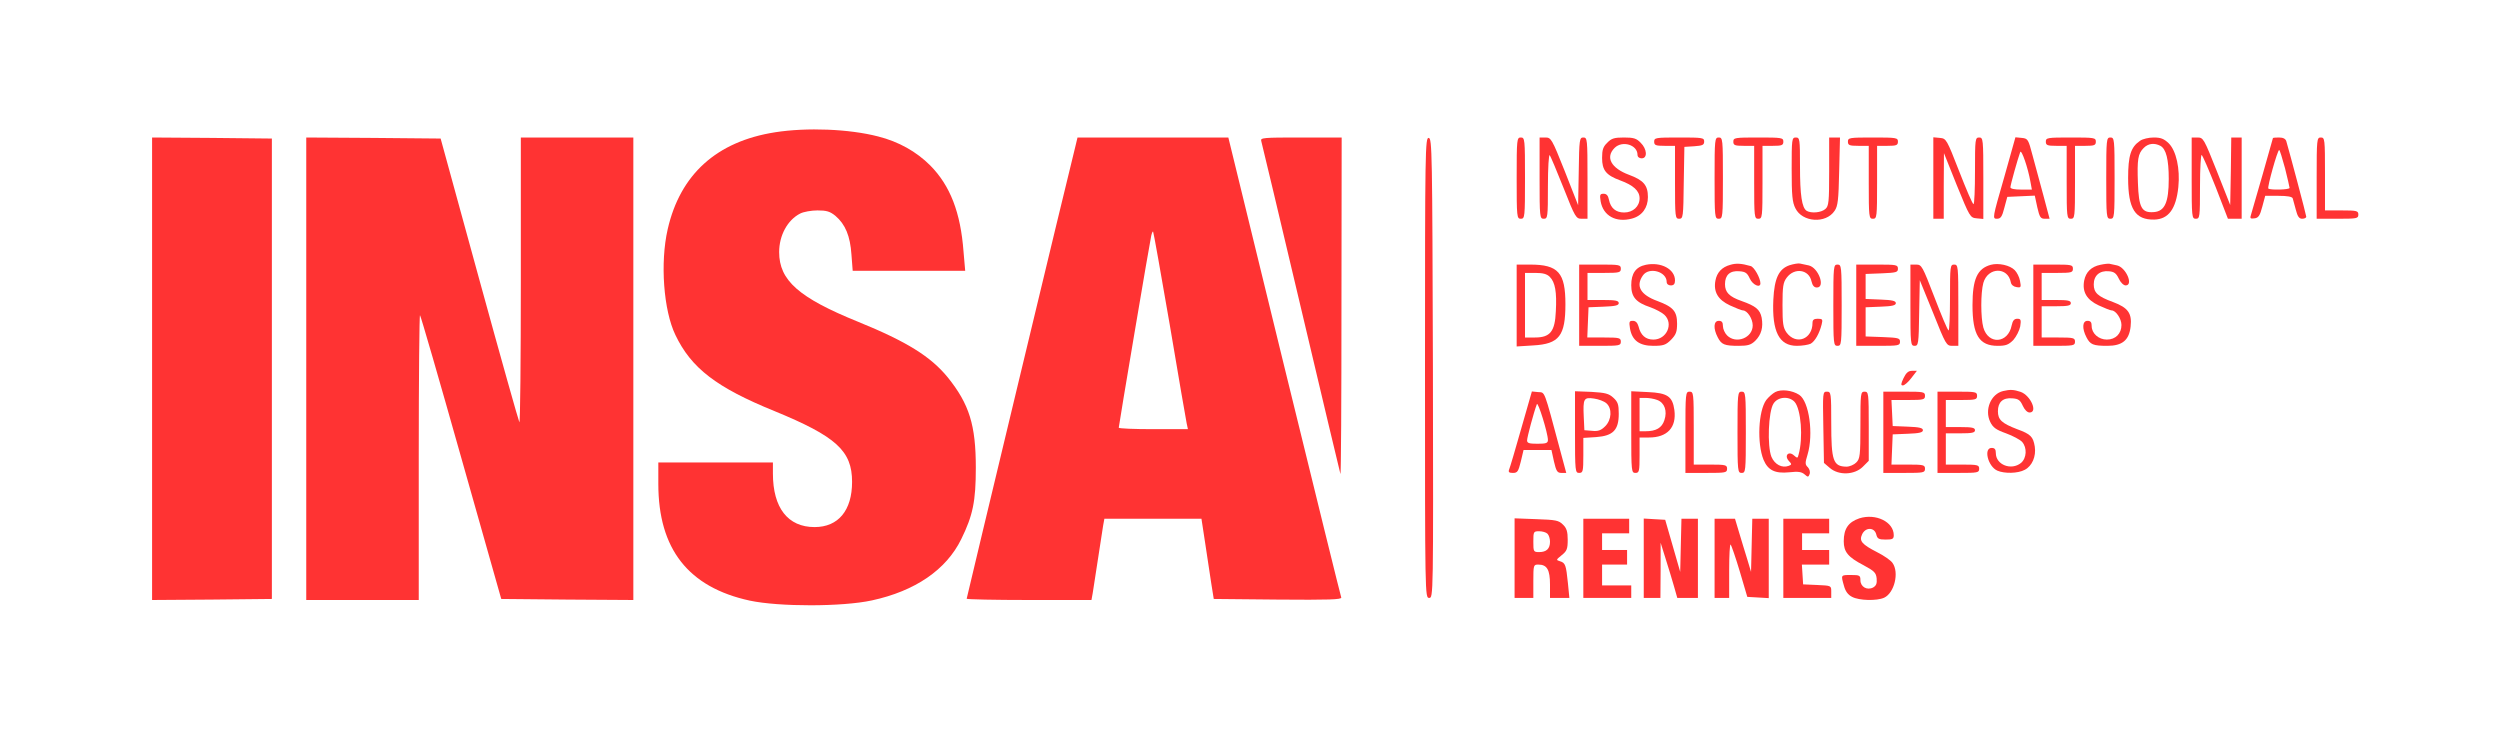 <?xml version="1.0" standalone="no"?>
<!DOCTYPE svg PUBLIC "-//W3C//DTD SVG 20010904//EN"
 "http://www.w3.org/TR/2001/REC-SVG-20010904/DTD/svg10.dtd">
<svg version="1.0" xmlns="http://www.w3.org/2000/svg"
 width="1200pt" height="355pt" viewBox="0 0 1200 355"
 preserveAspectRatio="xMidYMid meet">

<g transform="translate(0,355) scale(0.1,-0.1)"
fill="#ff3333" stroke="none">
<path d="M3720 2915 c-280 -44 -455 -202 -515 -465 -37 -161 -20 -390 37 -508
76 -159 197 -252 475 -365 297 -122 373 -191 373 -340 0 -137 -66 -217 -180
-217 -128 0 -200 92 -200 257 l0 53 -275 0 -275 0 0 -103 c0 -312 144 -496
439 -560 141 -30 444 -30 586 1 208 45 357 147 429 294 56 114 70 182 70 343
0 204 -31 305 -135 434 -82 100 -196 171 -429 266 -286 116 -380 199 -380 335
0 80 40 154 101 185 15 8 53 15 83 15 44 0 60 -5 86 -26 48 -41 71 -97 77
-186 l6 -78 270 0 270 0 -8 92 c-14 188 -64 317 -160 414 -66 66 -151 114
-250 139 -139 36 -342 44 -495 20z"/>
<path d="M730 1780 l0 -1110 288 2 287 3 0 1105 0 1105 -287 3 -288 2 0 -1110z"/>
<path d="M1470 1780 l0 -1110 270 0 270 0 0 687 c0 377 3 683 6 680 4 -4 93
-312 198 -684 l192 -678 317 -3 317 -2 0 1110 0 1110 -270 0 -270 0 0 -687 c0
-377 -3 -683 -7 -680 -3 4 -90 312 -192 684 l-186 678 -323 3 -322 2 0 -1110z"/>
<path d="M5162 2848 c-30 -117 -522 -2167 -522 -2172 0 -3 135 -6 300 -6 l299
0 6 33 c3 17 14 91 25 162 11 72 22 145 25 162 l6 33 233 0 233 0 18 -118 c10
-64 23 -151 29 -192 l12 -75 308 -3 c245 -2 307 0 304 10 -3 7 -126 507 -274
1111 l-268 1097 -362 0 -362 0 -10 -42z m453 -858 c41 -245 78 -457 81 -472
l6 -28 -166 0 c-91 0 -166 3 -166 7 0 10 149 893 156 922 3 13 7 22 9 19 2 -2
38 -204 80 -448z"/>
<path d="M6054 2873 c3 -10 89 -371 191 -803 102 -432 187 -789 189 -795 3 -5
5 356 5 803 l1 812 -196 0 c-181 0 -195 -1 -190 -17z"/>
<path d="M6840 1786 c0 -1100 0 -1106 20 -1106 20 0 20 5 18 1102 -3 1041 -4
1103 -20 1106 -17 3 -18 -55 -18 -1102z"/>
<path d="M7280 2695 c0 -188 1 -195 20 -195 19 0 20 7 20 195 0 188 -1 195
-20 195 -19 0 -20 -7 -20 -195z"/>
<path d="M7390 2695 c0 -188 1 -195 20 -195 19 0 20 7 20 157 0 88 4 153 9
148 4 -6 34 -76 66 -157 56 -142 60 -148 87 -148 l28 0 0 195 c0 188 -1 195
-20 195 -18 0 -20 -8 -22 -162 l-3 -163 -64 163 c-62 156 -66 162 -93 162
l-28 0 0 -195z"/>
<path d="M7715 2865 c-20 -19 -25 -34 -25 -73 0 -59 19 -83 87 -108 63 -23 93
-50 93 -86 0 -39 -32 -68 -74 -68 -40 0 -65 21 -73 61 -4 20 -11 29 -26 29
-17 0 -19 -5 -14 -36 12 -70 74 -104 151 -83 48 13 76 52 76 103 0 57 -21 81
-91 107 -86 32 -114 84 -69 129 37 37 110 15 110 -33 0 -10 8 -17 20 -17 29 0
26 45 -5 75 -20 21 -34 25 -80 25 -46 0 -60 -4 -80 -25z"/>
<path d="M7940 2870 c0 -17 7 -20 50 -20 l50 0 0 -175 c0 -168 1 -175 20 -175
19 0 20 8 22 173 l3 172 48 3 c39 3 47 6 47 23 0 18 -8 19 -120 19 -113 0
-120 -1 -120 -20z"/>
<path d="M8230 2695 c0 -188 1 -195 20 -195 19 0 20 7 20 195 0 188 -1 195
-20 195 -19 0 -20 -7 -20 -195z"/>
<path d="M8320 2870 c0 -17 7 -20 50 -20 l50 0 0 -175 c0 -168 1 -175 20 -175
19 0 20 7 20 175 l0 175 50 0 c43 0 50 3 50 20 0 19 -7 20 -120 20 -113 0
-120 -1 -120 -20z"/>
<path d="M8600 2738 c0 -126 3 -159 18 -188 33 -67 146 -75 188 -12 16 23 19
52 22 190 l4 162 -26 0 -26 0 0 -163 c0 -146 -2 -166 -18 -180 -20 -18 -68
-22 -90 -9 -23 15 -32 75 -32 214 0 131 -1 138 -20 138 -19 0 -20 -7 -20 -152z"/>
<path d="M8870 2870 c0 -17 7 -20 50 -20 l50 0 0 -175 c0 -168 1 -175 20 -175
19 0 20 7 20 175 l0 175 50 0 c43 0 50 3 50 20 0 19 -7 20 -120 20 -113 0
-120 -1 -120 -20z"/>
<path d="M9280 2696 l0 -196 25 0 25 0 0 158 1 157 62 -155 c62 -152 64 -155
95 -158 l32 -3 0 195 c0 189 -1 196 -20 196 -19 0 -20 -7 -20 -160 0 -88 -3
-160 -7 -160 -5 0 -35 71 -69 158 -60 154 -62 157 -92 160 l-32 3 0 -195z"/>
<path d="M9619 2695 c-55 -191 -56 -195 -34 -195 18 0 25 9 36 53 l14 52 66 3
66 3 12 -56 c11 -48 16 -55 36 -55 l23 0 -30 113 c-17 61 -40 148 -52 192 -20
76 -22 80 -51 83 l-31 3 -55 -196z m127 -17 l7 -38 -52 0 c-31 0 -51 4 -51 11
0 12 36 139 47 169 6 16 38 -78 49 -142z"/>
<path d="M9820 2870 c0 -17 7 -20 50 -20 l50 0 0 -175 c0 -168 1 -175 20 -175
19 0 20 7 20 175 l0 175 50 0 c43 0 50 3 50 20 0 19 -7 20 -120 20 -113 0
-120 -1 -120 -20z"/>
<path d="M10110 2695 c0 -188 1 -195 20 -195 19 0 20 7 20 195 0 188 -1 195
-20 195 -19 0 -20 -7 -20 -195z"/>
<path d="M10272 2874 c-44 -30 -57 -71 -57 -179 0 -148 34 -201 126 -199 68 2
104 51 115 156 9 88 -10 174 -46 210 -23 22 -38 28 -72 28 -24 0 -54 -7 -66
-16z m98 -24 c27 -15 40 -64 40 -159 0 -112 -19 -155 -71 -159 -59 -5 -73 21
-77 140 -4 113 0 140 28 168 22 22 51 25 80 10z"/>
<path d="M10520 2695 c0 -188 1 -195 20 -195 19 0 20 7 20 156 0 85 4 153 8
150 5 -3 35 -73 68 -156 l58 -150 33 0 33 0 0 195 0 195 -25 0 -25 0 -2 -162
-3 -162 -64 162 c-62 156 -65 162 -93 162 l-28 0 0 -195z"/>
<path d="M10910 2887 c0 -3 -96 -338 -105 -367 -6 -18 -4 -21 17 -18 18 2 26
13 37 56 l14 52 64 0 c42 0 65 -4 68 -12 2 -7 9 -32 15 -55 8 -32 16 -43 30
-43 11 0 20 4 20 10 0 8 -80 309 -96 363 -4 11 -15 17 -35 17 -16 0 -29 -1
-29 -3z m58 -144 c12 -49 22 -91 22 -95 0 -9 -94 -11 -102 -3 -6 6 44 185 52
185 3 0 15 -39 28 -87z"/>
<path d="M11120 2695 l0 -195 100 0 c93 0 100 1 100 20 0 18 -7 20 -80 20
l-80 0 0 175 c0 168 -1 175 -20 175 -19 0 -20 -7 -20 -195z"/>
<path d="M7900 2279 c-48 -10 -70 -41 -70 -98 0 -57 23 -83 92 -106 25 -9 55
-25 67 -36 45 -42 12 -119 -53 -119 -37 0 -61 21 -71 63 -5 18 -14 27 -27 27
-18 0 -19 -4 -14 -37 10 -57 45 -83 112 -83 48 0 60 4 85 29 24 25 29 38 29
78 0 59 -19 80 -94 108 -82 30 -106 72 -70 123 29 42 114 19 114 -31 0 -10 8
-17 20 -17 14 0 20 7 20 24 0 54 -67 90 -140 75z"/>
<path d="M8306 2279 c-41 -11 -65 -37 -72 -76 -10 -54 12 -92 70 -119 28 -13
56 -24 62 -24 21 0 47 -40 47 -72 0 -60 -80 -91 -123 -48 -11 11 -20 31 -20
45 0 18 -5 25 -20 25 -25 0 -27 -37 -5 -79 18 -35 32 -41 101 -41 45 0 59 5
79 24 30 30 39 65 31 111 -8 39 -28 56 -96 80 -60 21 -80 42 -80 81 0 44 24
66 69 62 30 -2 38 -9 50 -35 14 -31 51 -47 51 -23 0 25 -30 79 -47 83 -45 13
-70 14 -97 6z"/>
<path d="M8590 2277 c-52 -18 -73 -63 -78 -166 -7 -153 28 -221 113 -221 26 0
55 5 66 10 21 12 42 49 53 93 6 24 4 27 -19 27 -18 0 -25 -5 -25 -20 0 -78
-78 -108 -124 -47 -17 24 -20 42 -20 132 0 90 3 109 20 132 37 50 107 40 119
-17 5 -21 13 -30 26 -30 42 0 8 95 -39 106 -15 3 -34 7 -42 9 -8 2 -31 -2 -50
-8z"/>
<path d="M9556 2279 c-65 -18 -88 -68 -88 -194 0 -143 32 -195 121 -195 39 0
52 5 75 28 14 16 29 45 33 65 5 32 3 37 -14 37 -15 0 -22 -9 -27 -32 -17 -87
-112 -94 -136 -10 -13 48 -13 166 0 214 22 77 118 78 132 3 2 -12 13 -21 27
-23 22 -4 23 -1 17 30 -3 18 -15 41 -25 51 -23 24 -78 36 -115 26z"/>
<path d="M10082 2279 c-44 -9 -70 -35 -78 -76 -10 -54 12 -92 70 -119 28 -13
56 -24 62 -24 20 0 47 -40 47 -70 0 -41 -28 -70 -70 -70 -40 0 -73 30 -73 65
0 18 -5 25 -20 25 -25 0 -27 -37 -5 -79 18 -35 32 -41 100 -41 72 0 105 27
112 93 7 63 -12 90 -84 117 -74 27 -93 45 -93 85 0 42 28 67 72 63 26 -2 36
-10 48 -35 8 -18 23 -33 33 -33 39 0 2 86 -41 96 -15 3 -31 7 -37 8 -5 1 -25
-1 -43 -5z"/>
<path d="M7280 2084 l0 -197 80 5 c124 7 154 46 154 198 0 151 -34 190 -169
190 l-65 0 0 -196z m159 137 c26 -26 34 -73 29 -165 -4 -97 -27 -126 -100
-126 l-48 0 0 155 0 155 50 0 c36 0 55 -5 69 -19z"/>
<path d="M7580 2085 l0 -195 100 0 c93 0 100 1 100 20 0 18 -7 20 -80 20 l-81
0 3 73 3 72 73 3 c55 2 72 6 72 17 0 12 -16 15 -75 15 l-75 0 0 65 0 65 80 0
c73 0 80 2 80 20 0 19 -7 20 -100 20 l-100 0 0 -195z"/>
<path d="M8800 2085 c0 -188 1 -195 20 -195 19 0 20 7 20 195 0 188 -1 195
-20 195 -19 0 -20 -7 -20 -195z"/>
<path d="M8910 2085 l0 -195 105 0 c98 0 105 1 105 20 0 17 -8 19 -82 22 l-83
3 0 70 0 70 73 3 c54 2 72 6 72 17 0 11 -18 15 -72 17 l-73 3 0 60 0 60 78 3
c69 3 77 5 77 22 0 19 -7 20 -100 20 l-100 0 0 -195z"/>
<path d="M9170 2085 c0 -187 1 -195 20 -195 18 0 20 8 22 158 l3 157 64 -157
c61 -153 64 -158 92 -158 l29 0 0 195 c0 188 -1 195 -20 195 -19 0 -20 -7 -20
-161 0 -88 -3 -158 -7 -155 -5 2 -35 74 -68 160 -57 148 -61 156 -87 156 l-28
0 0 -195z"/>
<path d="M9760 2085 l0 -195 100 0 c93 0 100 1 100 20 0 18 -7 20 -80 20 l-80
0 0 75 0 75 70 0 c56 0 70 3 70 15 0 12 -14 15 -70 15 l-70 0 0 65 0 65 75 0
c68 0 75 2 75 20 0 19 -7 20 -95 20 l-95 0 0 -195z"/>
<path d="M9137 1735 c-13 -28 -14 -35 -3 -35 7 0 26 16 40 35 l27 35 -24 0
c-17 0 -28 -10 -40 -35z"/>
<path d="M8521 1668 c-13 -7 -32 -24 -43 -38 -38 -52 -45 -208 -13 -287 21
-50 55 -67 123 -60 44 5 60 2 74 -10 16 -14 18 -14 24 1 4 10 0 24 -8 33 -14
13 -14 21 -2 60 30 99 8 257 -40 288 -34 22 -87 28 -115 13z m93 -47 c31 -35
42 -173 19 -254 -4 -17 -6 -17 -22 -3 -25 23 -48 0 -25 -26 15 -16 15 -18 0
-24 -32 -12 -67 6 -83 43 -21 52 -15 218 10 256 21 33 74 37 101 8z"/>
<path d="M9615 1673 c-59 -14 -90 -90 -62 -148 13 -27 28 -38 76 -55 33 -12
68 -31 77 -41 25 -28 22 -78 -5 -101 -47 -38 -121 -9 -121 47 0 18 -5 25 -20
25 -40 0 -18 -89 27 -109 34 -15 99 -14 132 4 35 18 55 64 48 111 -8 48 -19
60 -85 84 -73 28 -92 45 -92 86 0 44 24 66 69 62 30 -2 38 -9 50 -35 9 -20 22
-33 33 -33 41 0 5 82 -43 99 -33 11 -50 12 -84 4z"/>
<path d="M7302 1493 c-28 -99 -54 -187 -58 -196 -5 -13 -1 -17 18 -17 22 0 26
7 38 55 l13 55 67 0 67 0 12 -55 c11 -47 16 -55 36 -55 l23 0 -29 108 c-80
299 -72 277 -106 280 l-30 3 -51 -178z m128 -55 c0 -15 -9 -18 -50 -18 -40 0
-50 3 -50 16 0 15 32 135 47 174 5 15 53 -139 53 -172z"/>
<path d="M7560 1476 c0 -189 1 -196 20 -196 18 0 20 7 20 84 l0 84 62 4 c81 6
108 34 108 112 0 44 -4 57 -26 77 -22 20 -38 24 -105 28 l-79 3 0 -196z m151
138 c28 -25 25 -79 -6 -110 -20 -20 -34 -25 -63 -22 l-37 3 -3 64 c-4 88 0 95
49 88 22 -3 49 -13 60 -23z"/>
<path d="M7830 1476 c0 -189 1 -196 20 -196 18 0 20 7 20 85 l0 85 45 0 c88 0
133 48 122 132 -9 65 -33 82 -127 86 l-80 4 0 -196z m125 154 c35 -13 49 -53
34 -97 -12 -37 -40 -53 -90 -53 l-29 0 0 80 0 80 29 0 c16 0 41 -4 56 -10z"/>
<path d="M8090 1475 l0 -195 100 0 c93 0 100 1 100 20 0 18 -7 20 -80 20 l-80
0 0 175 c0 168 -1 175 -20 175 -19 0 -20 -7 -20 -195z"/>
<path d="M8340 1475 c0 -188 1 -195 20 -195 19 0 20 7 20 195 0 188 -1 195
-20 195 -19 0 -20 -7 -20 -195z"/>
<path d="M8752 1499 l3 -171 28 -24 c43 -37 118 -34 158 5 l29 29 0 166 c0
159 -1 166 -20 166 -19 0 -20 -7 -20 -160 0 -147 -2 -162 -20 -180 -11 -11
-32 -20 -47 -20 -64 1 -73 28 -73 209 0 146 -1 151 -21 151 -20 0 -20 -4 -17
-171z"/>
<path d="M9040 1475 l0 -195 100 0 c93 0 100 1 100 20 0 18 -7 20 -80 20 l-81
0 3 73 3 72 73 3 c54 2 72 6 72 17 0 11 -18 15 -72 17 l-73 3 -3 63 -3 62 81
0 c73 0 80 2 80 20 0 19 -7 20 -100 20 l-100 0 0 -195z"/>
<path d="M9300 1475 l0 -195 100 0 c93 0 100 1 100 20 0 18 -7 20 -80 20 l-80
0 0 75 0 75 70 0 c56 0 70 3 70 15 0 12 -14 15 -70 15 l-70 0 0 65 0 65 75 0
c68 0 75 2 75 20 0 19 -7 20 -95 20 l-95 0 0 -195z"/>
<path d="M8925 1062 c-53 -18 -75 -50 -75 -110 0 -51 20 -76 95 -115 52 -28
60 -36 63 -64 2 -24 -2 -34 -17 -43 -29 -15 -61 3 -61 35 0 23 -4 25 -45 25
-50 0 -49 1 -34 -52 7 -26 19 -43 39 -53 34 -18 119 -20 154 -4 49 23 73 121
40 167 -8 12 -41 35 -73 51 -74 38 -88 54 -73 86 16 35 59 35 68 0 5 -21 12
-25 45 -25 33 0 39 3 39 21 0 64 -86 106 -165 81z"/>
<path d="M7270 871 l0 -191 45 0 45 0 0 80 c0 78 1 80 24 80 42 0 56 -25 56
-96 l0 -64 46 0 47 0 -7 71 c-9 87 -12 97 -38 105 -20 6 -19 7 8 29 25 20 29
30 29 74 0 39 -5 56 -23 73 -20 20 -34 23 -127 26 l-105 4 0 -191z m158 117
c7 -7 12 -24 12 -38 0 -34 -17 -50 -52 -50 -27 0 -28 2 -28 50 0 48 1 50 28
50 15 0 33 -5 40 -12z"/>
<path d="M7600 870 l0 -190 115 0 115 0 0 30 0 30 -70 0 -70 0 0 50 0 50 60 0
60 0 0 35 0 35 -60 0 -60 0 0 40 0 40 65 0 65 0 0 35 0 35 -110 0 -110 0 0
-190z"/>
<path d="M7890 871 l0 -191 40 0 40 0 1 133 0 132 25 -80 c14 -44 32 -104 40
-132 l15 -53 50 0 49 0 0 190 0 190 -40 0 -39 0 -3 -127 -3 -128 -36 125 -36
125 -52 3 -51 3 0 -190z"/>
<path d="M8230 870 l0 -190 35 0 35 0 0 132 c0 72 3 128 7 124 4 -4 24 -62 44
-129 l36 -122 52 -3 51 -3 0 190 0 191 -40 0 -39 0 -3 -127 -3 -128 -18 60
c-10 33 -28 90 -39 128 l-20 67 -49 0 -49 0 0 -190z"/>
<path d="M8560 870 l0 -190 115 0 115 0 0 30 c0 29 0 29 -67 32 l-68 3 -3 48
-3 47 65 0 66 0 0 35 0 35 -65 0 -65 0 0 40 0 40 65 0 65 0 0 35 0 35 -110 0
-110 0 0 -190z"/>
</g>
</svg>
